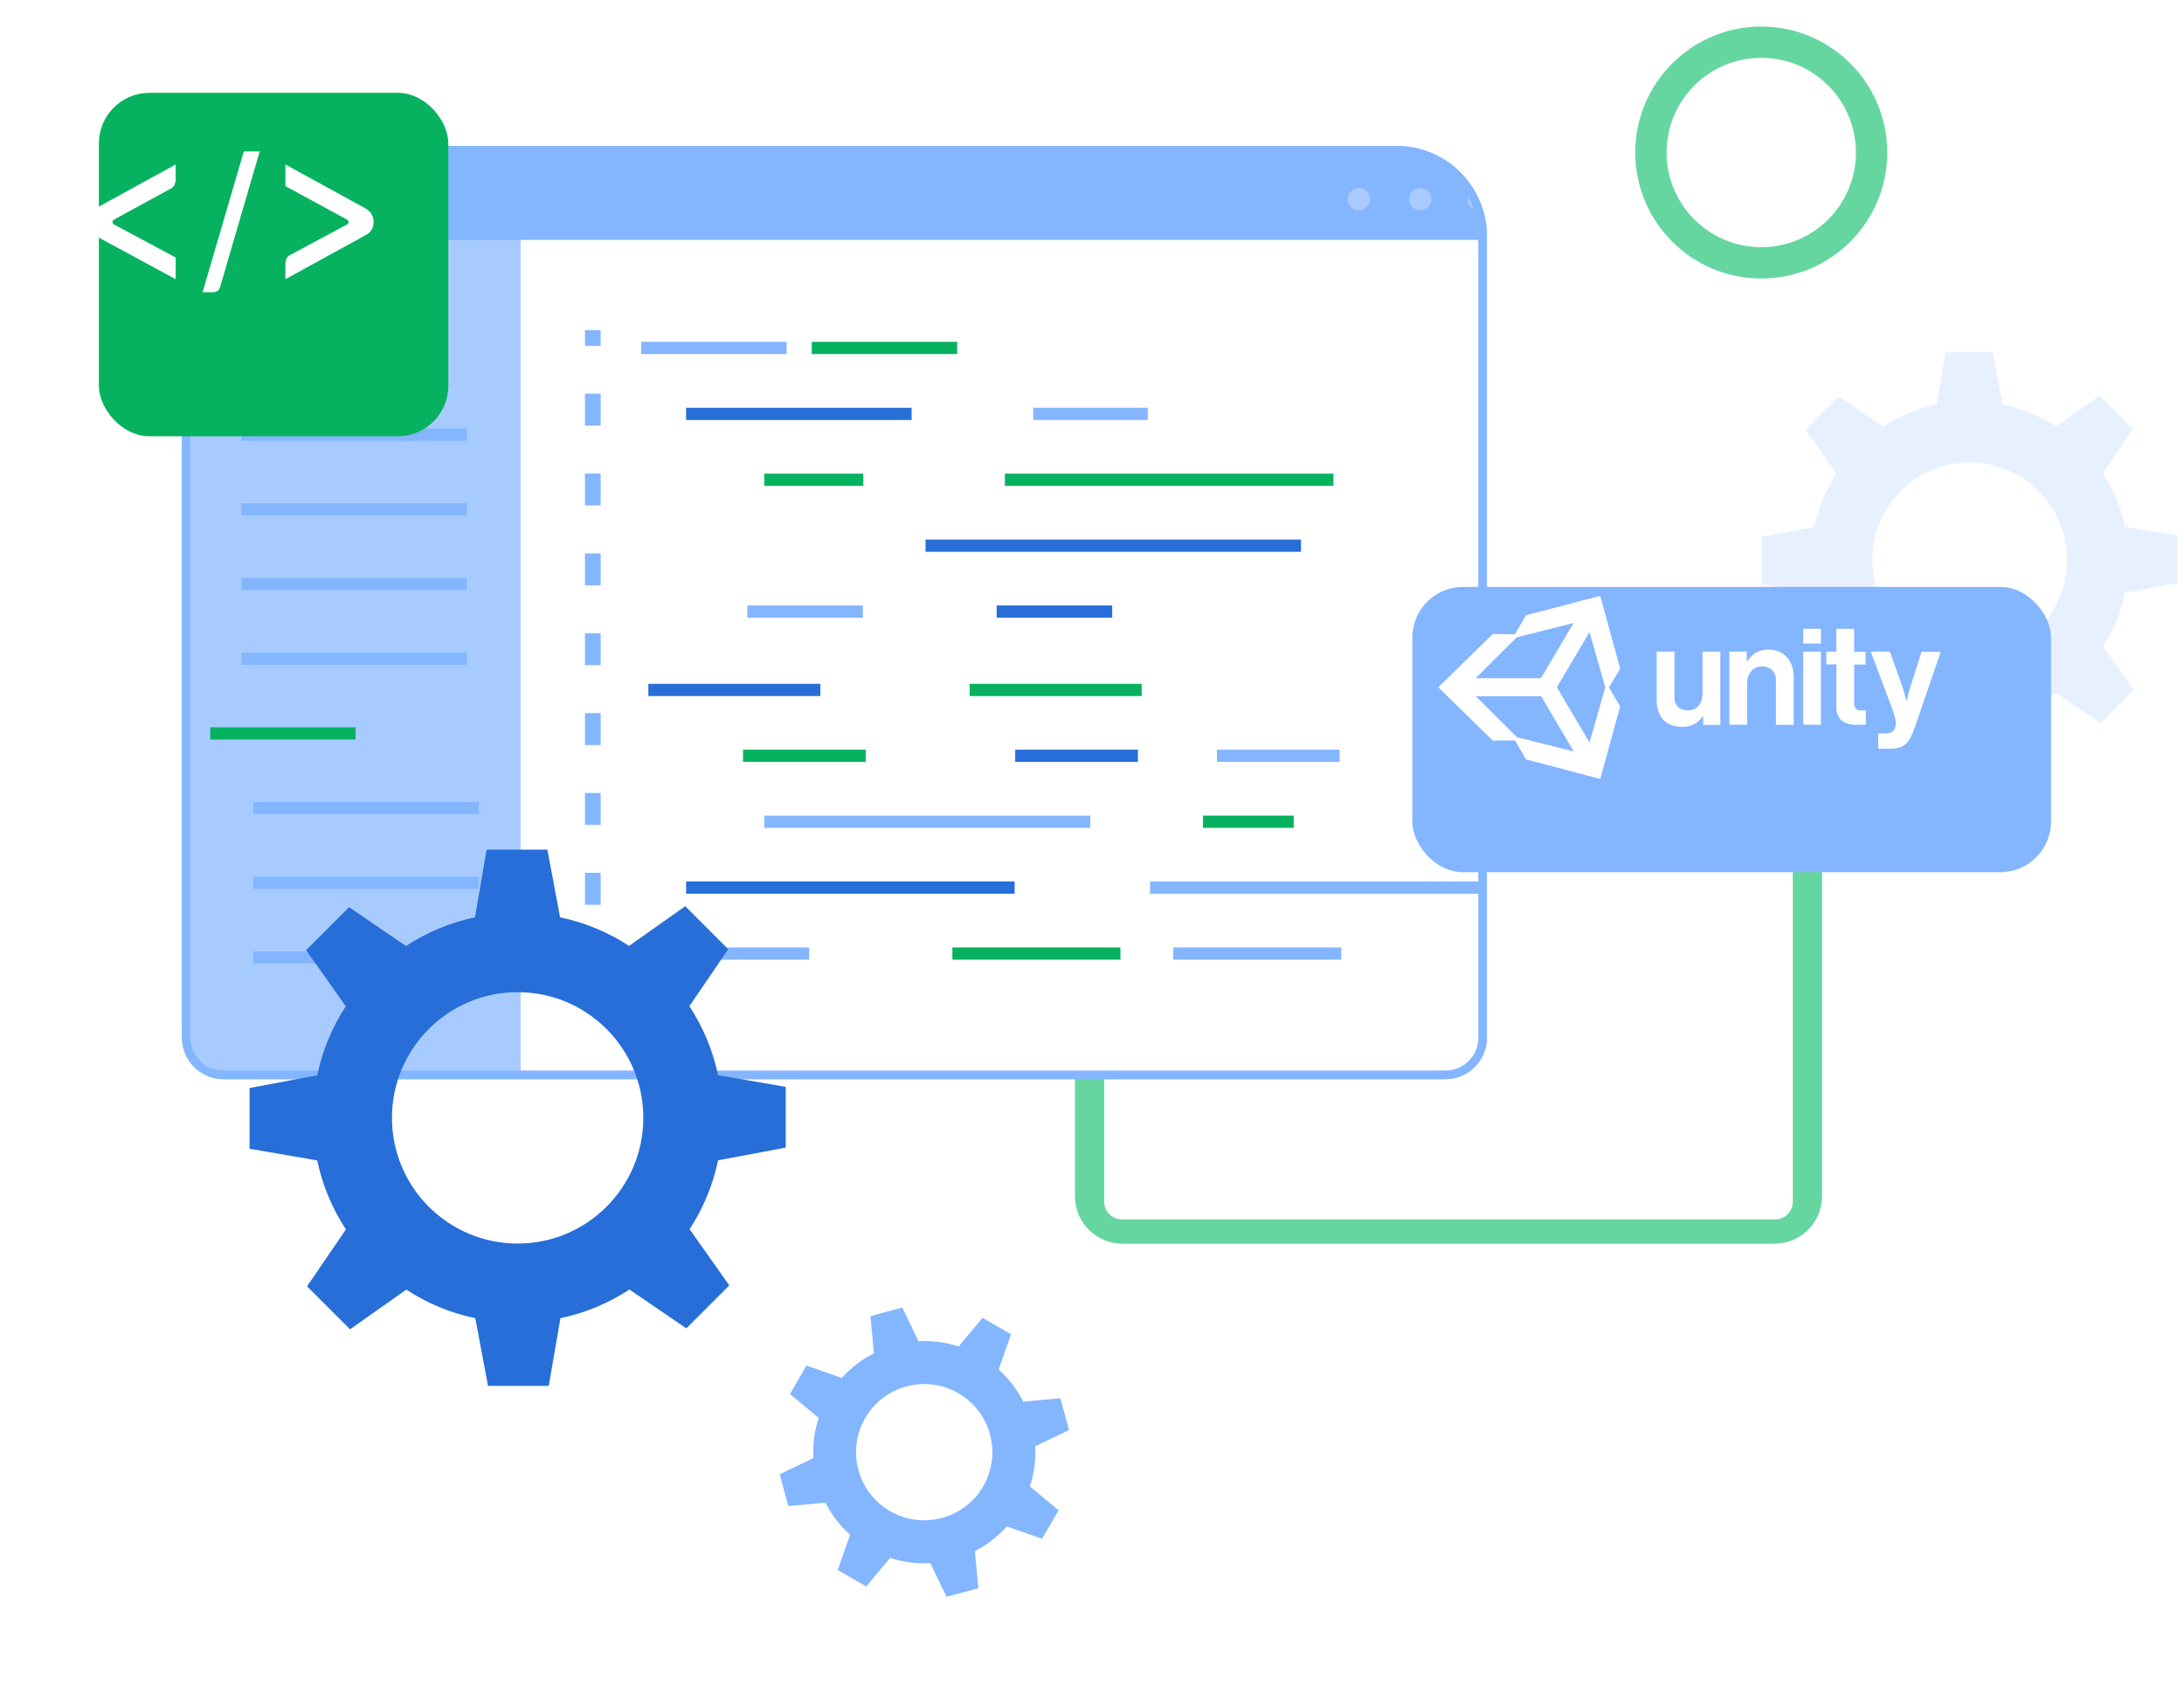 <svg width="259" height="200" viewBox="0 0 259 200" fill="none" xmlns="http://www.w3.org/2000/svg">
<path opacity="0.2" d="M252.008 70.299L258.234 69.127V63.545L252.008 62.472C251.53 60.178 250.622 58.032 249.373 56.129L252.945 50.888L248.992 46.936L243.83 50.586C241.927 49.336 239.79 48.438 237.487 47.96L236.316 41.734H230.734L229.66 47.96C227.367 48.438 225.22 49.346 223.317 50.595L218.086 47.023L214.134 50.976L217.783 56.138C216.534 58.041 215.636 60.188 215.158 62.482L208.932 63.653V69.235L215.158 70.308C215.636 72.611 216.544 74.749 217.793 76.651L214.221 81.882L218.174 85.835L223.346 82.185C225.249 83.434 227.396 84.341 229.689 84.81L230.86 91.036H236.442L237.516 84.81C239.819 84.332 241.956 83.424 243.859 82.175L249.09 85.747L253.042 81.794L249.393 76.632C250.632 74.739 251.53 72.602 252.008 70.299ZM233.583 77.95C227.201 77.95 222.029 72.767 222.029 66.395C222.029 60.022 227.201 54.84 233.583 54.84C239.965 54.84 245.138 60.013 245.138 66.395C245.138 72.777 239.965 77.95 233.583 77.95Z" fill="#84B5FF"/>
<path d="M127.477 79.51V141.861C127.477 144.964 130.001 147.483 133.112 147.483H210.442C213.552 147.483 216.077 144.964 216.077 141.861V79.51C216.077 76.407 213.552 73.888 210.442 73.888H133.106C129.995 73.894 127.477 76.407 127.477 79.51ZM210.521 144.599H171.777H133.032C131.88 144.599 130.947 143.668 130.947 142.518V78.853C130.947 77.703 131.88 76.772 133.032 76.772H210.521C211.674 76.772 212.607 77.703 212.607 78.853V142.518C212.607 143.668 211.674 144.599 210.521 144.599Z" fill="#66D6A0"/>
<path d="M208.868 3.15C200.615 3.15 193.927 9.838 193.927 18.091C193.927 26.343 200.615 33.031 208.868 33.031C217.121 33.031 223.809 26.343 223.809 18.091C223.809 9.838 217.121 3.15 208.868 3.15ZM208.868 29.309C202.666 29.309 197.643 24.285 197.643 18.083C197.643 11.881 202.666 6.858 208.868 6.858C215.07 6.858 220.093 11.881 220.093 18.083C220.093 24.285 215.07 29.309 208.868 29.309Z" fill="#66D6A0"/>
<path d="M175.832 28.023V123.047C175.832 125.491 173.853 127.47 171.409 127.47H26.504C24.06 127.47 22.081 125.491 22.081 123.047V28.023C22.081 22.385 26.654 17.805 32.299 17.805H165.614C171.259 17.805 175.832 22.385 175.832 28.023Z" fill="white" stroke="#84B5FF" stroke-miterlimit="10"/>
<path d="M93.283 40.535H76.037V41.984H93.283V40.535Z" fill="#84B5FF"/>
<path d="M113.511 40.535H96.265V41.984H113.511V40.535Z" fill="#06B25F"/>
<path d="M108.108 48.356H81.365V49.806H108.108V48.356Z" fill="#276ED8"/>
<path d="M136.116 48.356H122.526V49.806H136.116V48.356Z" fill="#84B5FF"/>
<path d="M102.38 56.167H90.637V57.617H102.38V56.167Z" fill="#06B25F"/>
<path d="M158.129 56.167H119.169V57.617H158.129V56.167Z" fill="#06B25F"/>
<path d="M154.285 63.985H109.76V65.434H154.285V63.985Z" fill="#276ED8"/>
<path d="M102.33 71.796H88.628V73.246H102.33V71.796Z" fill="#84B5FF"/>
<path d="M131.897 71.796H118.195V73.246H131.897V71.796Z" fill="#276ED8"/>
<path d="M95.966 112.352H76.037V113.802H95.966V112.352Z" fill="#84B5FF"/>
<path d="M132.871 112.352H112.942V113.802H132.871V112.352Z" fill="#06B25F"/>
<path d="M159.065 112.352H139.135V113.802H159.065V112.352Z" fill="#84B5FF"/>
<path d="M120.326 104.528H81.366V105.977H120.326V104.528Z" fill="#276ED8"/>
<path d="M175.35 104.528H136.39V105.977H175.35V104.528Z" fill="#84B5FF"/>
<path d="M129.299 96.719H90.638V98.168H129.299V96.719Z" fill="#84B5FF"/>
<path d="M153.424 96.719H142.667V98.168H153.424V96.719Z" fill="#06B25F"/>
<path d="M102.668 88.899H88.117V90.348H102.668V88.899Z" fill="#06B25F"/>
<path d="M134.943 88.899H120.392V90.348H134.943V88.899Z" fill="#276ED8"/>
<path d="M158.865 88.899H144.315V90.348H158.865V88.899Z" fill="#84B5FF"/>
<path d="M135.392 81.091H114.989V82.54H135.392V81.091Z" fill="#06B25F"/>
<path d="M97.289 81.091H76.885V82.54H97.289V81.091Z" fill="#276ED8"/>
<path d="M71.232 39.149H69.373V41.011H71.232V39.149Z" fill="#84B5FF"/>
<path d="M71.231 107.292H69.372V103.506H71.231V107.292ZM71.231 97.821H69.372V94.036H71.231V97.821ZM71.231 88.351H69.372V84.565H71.231V88.351ZM71.231 78.88H69.372V75.095H71.231V78.88ZM71.231 69.41H69.372V65.624H71.231V69.41ZM71.231 59.94H69.372V56.154H71.231V59.94ZM71.231 50.469H69.372V46.683H71.231V50.469Z" fill="#84B5FF"/>
<path d="M71.232 112.975H69.373V114.837H71.232V112.975Z" fill="#84B5FF"/>
<path opacity="0.7" d="M21.73 31.3C21.73 27.987 24.417 25.3 27.73 25.3H61.744V127.477H27.73C24.417 127.477 21.73 124.791 21.73 121.477V31.3Z" fill="#84B5FF"/>
<path d="M42.177 41.965H24.931V43.415H42.177V41.965Z" fill="#06B25F"/>
<path d="M55.377 50.821H28.634V52.271H55.377V50.821Z" fill="#84B5FF"/>
<path d="M55.377 59.679H28.634V61.128H55.377V59.679Z" fill="#84B5FF"/>
<path d="M55.377 68.536H28.634V69.985H55.377V68.536Z" fill="#84B5FF"/>
<path d="M55.377 77.391H28.634V78.84H55.377V77.391Z" fill="#84B5FF"/>
<path d="M56.765 95.103H30.023V96.552H56.765V95.103Z" fill="#84B5FF"/>
<path d="M56.765 103.961H30.023V105.41H56.765V103.961Z" fill="#84B5FF"/>
<path d="M56.765 112.815H30.023V114.264H56.765V112.815Z" fill="#84B5FF"/>
<path d="M42.177 86.247H24.931V87.696H42.177V86.247Z" fill="#06B25F"/>
<path d="M175.832 28.023V28.452H22.081V28.023C22.081 22.385 26.654 17.805 32.299 17.805H165.614C171.259 17.805 175.832 22.385 175.832 28.023Z" fill="#84B5FF"/>
<path opacity="0.3" d="M162.481 23.622C162.481 24.358 161.888 24.951 161.152 24.951C160.416 24.951 159.823 24.358 159.823 23.622C159.823 22.886 160.416 22.293 161.152 22.293C161.881 22.293 162.481 22.886 162.481 23.622Z" fill="white"/>
<path opacity="0.3" d="M169.756 23.622C169.756 24.358 169.163 24.951 168.427 24.951C167.691 24.951 167.098 24.358 167.098 23.622C167.098 22.886 167.691 22.293 168.427 22.293C169.156 22.293 169.756 22.886 169.756 23.622Z" fill="white"/>
<path opacity="0.3" d="M176.708 23.622C176.708 24.358 176.115 24.951 175.379 24.951C174.643 24.951 174.05 24.358 174.05 23.622C174.05 22.886 174.643 22.293 175.379 22.293C176.115 22.293 176.708 22.886 176.708 23.622Z" fill="white"/>
<path d="M175.832 28.023V123.047C175.832 125.491 173.853 127.47 171.409 127.47H26.504C24.06 127.47 22.081 125.491 22.081 123.047V28.023C22.081 22.385 26.654 17.805 32.299 17.805H165.614C171.259 17.805 175.832 22.385 175.832 28.023Z" stroke="#84B5FF" stroke-miterlimit="10"/>
<g filter="url(#filter0_d_53_824)">
<rect x="162.489" y="64.599" width="75.739" height="33.83" rx="6" fill="#84B5FF"/>
</g>
<path d="M188.501 88.055L184.629 81.504L188.501 74.952L190.368 81.504L188.501 88.055ZM179.882 87.416L175.016 82.562H182.762L186.634 89.114L179.882 87.416ZM179.882 75.572L186.615 73.874L182.742 80.425H174.996L179.882 75.572ZM189.772 70.658L180.974 72.955L179.663 75.212L177.022 75.192L170.567 81.504L177.022 87.816L179.663 87.796L180.974 90.053L189.772 92.37L192.136 83.761L190.805 81.524L192.136 79.287L189.772 70.658ZM209.752 77.03C208.58 77.03 207.786 77.529 207.19 78.448H207.15V77.269H205.085V85.938H207.19V81.025C207.19 79.846 207.925 79.027 208.938 79.027C209.891 79.027 210.606 79.606 210.606 80.625V85.958H212.711V80.285C212.731 78.388 211.539 77.03 209.752 77.03ZM201.887 82.283C201.887 83.442 201.232 84.24 200.159 84.24C199.186 84.24 198.571 83.681 198.571 82.662V77.269H196.465V83.062C196.465 84.959 197.538 86.198 199.464 86.198C200.676 86.198 201.351 85.738 201.927 84.939H201.987V85.958H204.012V77.269H201.907V82.283H201.887ZM213.843 77.269H215.949V85.938H213.843V77.269ZM213.843 74.573H215.949V76.311H213.843V74.573ZM227.885 77.269L226.634 81.184C226.356 81.983 226.137 83.082 226.137 83.082H226.077C226.077 83.082 225.799 81.983 225.521 81.184L224.111 77.269H221.847L224.171 83.442C224.667 84.76 224.826 85.319 224.826 85.798C224.826 86.517 224.449 86.977 223.555 86.977H222.741V88.794H224.091C225.839 88.794 226.455 88.095 227.11 86.178L230.149 77.289H227.885V77.269ZM219.881 83.401V78.807H221.232V77.289H219.881V74.573H217.776V77.269H216.584V78.787H217.776V83.881C217.776 85.519 219.007 85.958 220.119 85.958C221.033 85.958 221.271 85.918 221.271 85.918V84.24H220.735C220.238 84.26 219.881 84.041 219.881 83.401Z" fill="white"/>
<g filter="url(#filter1_d_53_824)">
<path d="M85.152 133.596L93.183 132.086V124.885L85.152 123.501C84.535 120.543 83.365 117.773 81.754 115.319L86.361 108.559L81.263 103.461L74.604 108.169C72.149 106.558 69.393 105.4 66.422 104.783L64.911 96.752H57.711L56.327 104.783C53.369 105.4 50.599 106.571 48.145 108.182L41.398 103.575L36.3 108.673L41.008 115.331C39.396 117.786 38.238 120.555 37.622 123.513L29.591 125.024V132.224L37.622 133.609C38.238 136.579 39.409 139.336 41.02 141.791L36.413 148.538L41.511 153.635L48.183 148.928C50.637 150.539 53.406 151.71 56.364 152.314L57.875 160.345H65.075L66.46 152.314C69.43 151.697 72.187 150.526 74.642 148.915L81.389 153.522L86.487 148.424L81.779 141.765C83.377 139.323 84.535 136.567 85.152 133.596ZM61.387 143.465C53.155 143.465 46.483 136.781 46.483 128.561C46.483 120.341 53.155 113.657 61.387 113.657C69.619 113.657 76.291 120.329 76.291 128.561C76.291 136.793 69.619 143.465 61.387 143.465Z" fill="#276ED8"/>
</g>
<g filter="url(#filter2_d_53_824)">
<path d="M119.397 177.009L123.581 178.475L125.537 175.099L122.137 172.268C122.649 170.711 122.854 169.085 122.763 167.505L126.766 165.584L125.753 161.81L121.353 162.219C120.636 160.798 119.647 159.502 118.43 158.411L119.897 154.228L116.52 152.272L113.688 155.671C112.13 155.16 110.504 154.955 108.923 155.046L107.002 151.056L103.226 152.068L103.636 156.478C102.214 157.195 100.918 158.184 99.826 159.4L95.641 157.934L93.685 161.31L97.085 164.14C96.574 165.709 96.369 167.312 96.46 168.904L92.469 170.825L93.481 174.599L97.893 174.19C98.609 175.611 99.587 176.907 100.815 177.998L99.348 182.181L102.726 184.137L105.557 180.738C107.127 181.249 108.73 181.454 110.322 181.363L112.244 185.353L116.019 184.341L115.61 179.93C117.009 179.226 118.305 178.248 119.397 177.009ZM105.557 175.201C101.691 172.973 100.372 168.028 102.601 164.163C104.83 160.298 109.776 158.979 113.643 161.207C117.509 163.436 118.828 168.381 116.599 172.246C114.37 176.111 109.424 177.43 105.557 175.201Z" fill="#84B5FF"/>
</g>
<g filter="url(#filter3_d_53_824)">
<rect x="6.726" y="6.008" width="41.442" height="40.728" rx="6" fill="#06B25F"/>
</g>
<path d="M20.832 33.107L11.346 27.976C10.733 27.621 10.426 27.073 10.426 26.331C10.426 25.556 10.749 25.008 11.394 24.685L20.832 19.506V21.394C20.832 21.523 20.784 21.7 20.687 21.926C20.59 22.12 20.445 22.265 20.251 22.362L13.524 26.04C13.265 26.234 13.265 26.427 13.524 26.621L20.832 30.541V33.107Z" fill="white"/>
<path d="M28.913 17.957H30.8L26.105 34.026C25.976 34.446 25.686 34.656 25.234 34.656H24.024L28.913 17.957Z" fill="white"/>
<path d="M33.847 19.506L43.285 24.685C43.963 25.04 44.302 25.588 44.302 26.331C44.302 27.073 43.963 27.605 43.285 27.928L33.847 33.107V31.219C33.847 31.122 33.879 30.961 33.944 30.735C34.041 30.509 34.186 30.348 34.38 30.251L41.156 26.621C41.414 26.427 41.414 26.234 41.156 26.04L33.847 22.071V19.506Z" fill="white"/>
<defs>
<filter id="filter0_d_53_824" x="156.489" y="58.599" width="97.739" height="55.83" filterUnits="userSpaceOnUse" color-interpolation-filters="sRGB">
<feFlood flood-opacity="0" result="BackgroundImageFix"/>
<feColorMatrix in="SourceAlpha" type="matrix" values="0 0 0 0 0 0 0 0 0 0 0 0 0 0 0 0 0 0 127 0" result="hardAlpha"/>
<feMorphology radius="3" operator="dilate" in="SourceAlpha" result="effect1_dropShadow_53_824"/>
<feOffset dx="5" dy="5"/>
<feGaussianBlur stdDeviation="4"/>
<feColorMatrix type="matrix" values="0 0 0 0 0 0 0 0 0 0 0 0 0 0 0 0 0 0 0.2 0"/>
<feBlend mode="normal" in2="BackgroundImageFix" result="effect1_dropShadow_53_824"/>
<feBlend mode="normal" in="SourceGraphic" in2="effect1_dropShadow_53_824" result="shape"/>
</filter>
<filter id="filter1_d_53_824" x="19.591" y="90.752" width="83.593" height="83.593" filterUnits="userSpaceOnUse" color-interpolation-filters="sRGB">
<feFlood flood-opacity="0" result="BackgroundImageFix"/>
<feColorMatrix in="SourceAlpha" type="matrix" values="0 0 0 0 0 0 0 0 0 0 0 0 0 0 0 0 0 0 127 0" result="hardAlpha"/>
<feOffset dy="4"/>
<feGaussianBlur stdDeviation="5"/>
<feColorMatrix type="matrix" values="0 0 0 0 0.089 0 0 0 0 0.04 0 0 0 0 0.396 0 0 0 0.25 0"/>
<feBlend mode="normal" in2="BackgroundImageFix" result="effect1_dropShadow_53_824"/>
<feBlend mode="normal" in="SourceGraphic" in2="effect1_dropShadow_53_824" result="shape"/>
</filter>
<filter id="filter2_d_53_824" x="82.469" y="145.056" width="54.297" height="54.297" filterUnits="userSpaceOnUse" color-interpolation-filters="sRGB">
<feFlood flood-opacity="0" result="BackgroundImageFix"/>
<feColorMatrix in="SourceAlpha" type="matrix" values="0 0 0 0 0 0 0 0 0 0 0 0 0 0 0 0 0 0 127 0" result="hardAlpha"/>
<feOffset dy="4"/>
<feGaussianBlur stdDeviation="5"/>
<feColorMatrix type="matrix" values="0 0 0 0 0.089 0 0 0 0 0.04 0 0 0 0 0.396 0 0 0 0.25 0"/>
<feBlend mode="normal" in2="BackgroundImageFix" result="effect1_dropShadow_53_824"/>
<feBlend mode="normal" in="SourceGraphic" in2="effect1_dropShadow_53_824" result="shape"/>
</filter>
<filter id="filter3_d_53_824" x="0.726" y="0.008" width="63.442" height="62.728" filterUnits="userSpaceOnUse" color-interpolation-filters="sRGB">
<feFlood flood-opacity="0" result="BackgroundImageFix"/>
<feColorMatrix in="SourceAlpha" type="matrix" values="0 0 0 0 0 0 0 0 0 0 0 0 0 0 0 0 0 0 127 0" result="hardAlpha"/>
<feMorphology radius="3" operator="dilate" in="SourceAlpha" result="effect1_dropShadow_53_824"/>
<feOffset dx="5" dy="5"/>
<feGaussianBlur stdDeviation="4"/>
<feColorMatrix type="matrix" values="0 0 0 0 0 0 0 0 0 0 0 0 0 0 0 0 0 0 0.2 0"/>
<feBlend mode="normal" in2="BackgroundImageFix" result="effect1_dropShadow_53_824"/>
<feBlend mode="normal" in="SourceGraphic" in2="effect1_dropShadow_53_824" result="shape"/>
</filter>
</defs>
</svg>
